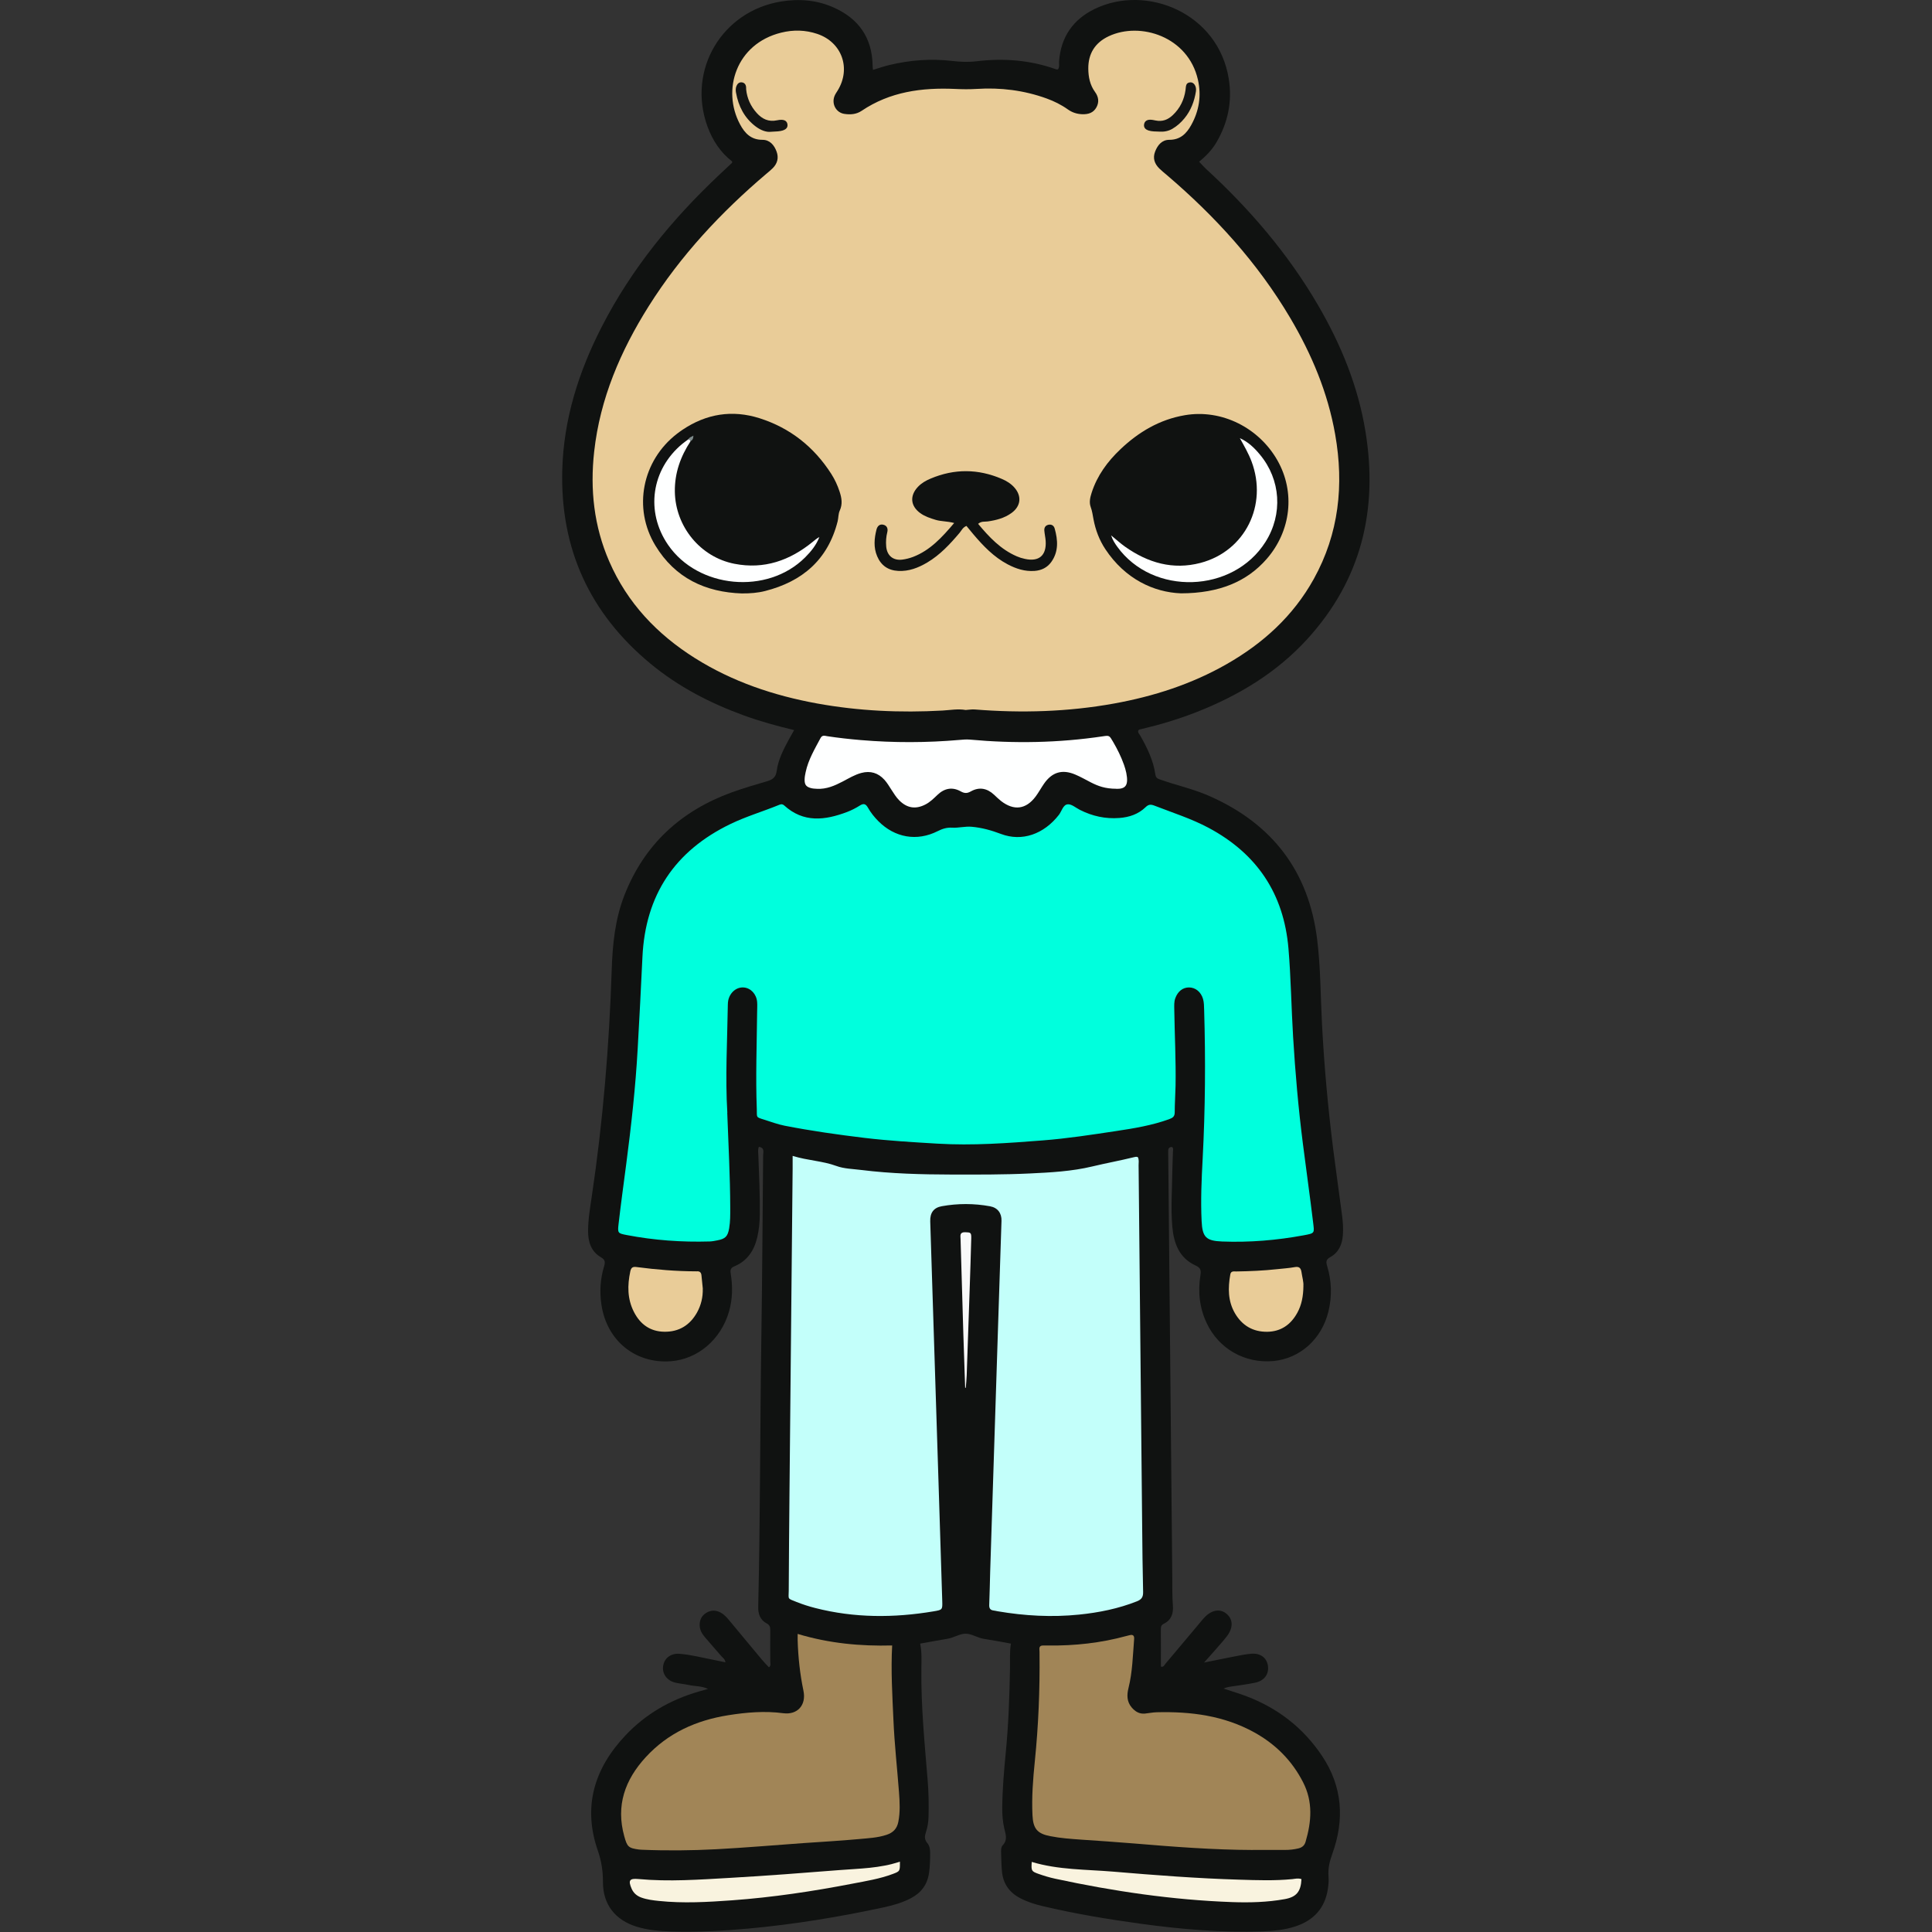<?xml version="1.0" encoding="UTF-8" standalone="no"?>
<!DOCTYPE svg PUBLIC "-//W3C//DTD SVG 1.1//EN" "http://www.w3.org/Graphics/SVG/1.1/DTD/svg11.dtd">
<svg width="100%" height="100%" viewBox="0 0 1024 1024" version="1.1" xmlns="http://www.w3.org/2000/svg" xmlns:xlink="http://www.w3.org/1999/xlink" xml:space="preserve" xmlns:serif="http://www.serif.com/" style="fill-rule:evenodd;clip-rule:evenodd;stroke-linejoin:round;stroke-miterlimit:2;">
    <rect x="0" y="0" width="1024" height="1024" fill="#333333" stroke="none"/>
    <g transform="matrix(2.196,0,0,2.196,-53.014,-46.016)">
        <g id="b">
            <g id="c">
                <g>
                    <path d="M215.86,197.18C211.6,196.15 207.59,195.05 203.68,193.63C195.51,190.66 187.88,186.71 181.16,181.15C166.47,169.01 159.32,153.39 159.85,134.33C160.19,122.05 163.83,110.63 169.4,99.78C176.58,85.78 186.41,73.81 197.81,63.08C198.81,62.14 199.81,61.21 200.81,60.27C200.85,60.24 200.83,60.15 200.86,59.93C198.04,57.76 196.1,54.82 194.87,51.41C189.97,37.83 198.41,23.61 212.7,21.31C217.08,20.61 221.33,20.96 225.37,22.77C231.37,25.45 234.63,30.05 234.75,36.72C234.75,37.05 234.8,37.38 234.84,37.82C236.23,37.4 237.52,36.95 238.83,36.64C243.8,35.45 248.83,35.07 253.92,35.66C255.9,35.89 257.86,35.99 259.85,35.74C266.4,34.95 272.83,35.45 279.08,37.7C279.2,37.74 279.34,37.7 279.49,37.7C279.94,37.09 279.71,36.37 279.76,35.72C280.21,29.87 283.12,25.66 288.34,23.12C300.84,17.04 318.21,24.08 320.72,40.03C321.58,45.46 320.52,50.51 317.78,55.24C316.71,57.09 315.24,58.61 313.56,59.99C314.15,60.6 314.62,61.16 315.16,61.66C325.72,71.35 334.97,82.12 342.22,94.54C347.79,104.08 351.93,114.17 353.71,125.12C356.79,143.99 352.71,160.92 339.63,175.24C332.28,183.28 323.18,188.77 313.12,192.75C308.72,194.49 304.2,195.84 299.6,196.93C299.34,196.99 299.05,196.97 298.87,197.28C298.72,197.8 299.15,198.14 299.37,198.54C301.03,201.47 302.51,204.48 302.99,207.86C303.08,208.5 303.37,208.84 303.95,209.03C304.99,209.37 306.02,209.75 307.06,210.06C310.14,210.98 313.25,211.84 316.19,213.15C331.26,219.84 340.03,231.28 342.05,247.73C342.89,254.54 342.86,261.4 343.22,268.24C343.75,278.3 344.66,288.32 345.92,298.32C346.6,303.69 347.37,309.04 348.07,314.4C348.27,315.96 348.37,317.54 348.25,319.12C348.08,321.37 347.2,323.28 345.18,324.39C344.14,324.96 344.17,325.58 344.46,326.52C345.55,330.14 345.66,333.81 344.77,337.48C343.16,344.15 337.9,348.85 331.48,349.45C324.61,350.08 318.33,346.52 315.4,340.33C313.64,336.61 313.23,332.71 313.88,328.7C314.07,327.52 313.89,326.93 312.7,326.39C308.74,324.58 307.44,321.02 307.09,317.02C306.7,312.57 307.04,308.12 307.09,303.67C307.11,302.09 307.2,300.52 307.24,298.95C307.25,298.56 307.41,298.13 307.04,297.79C306.48,297.77 306.12,298.02 306.1,298.61C306.08,299.16 306.1,299.71 306.11,300.25C306.43,334.03 306.75,367.8 307.08,401.58C307.1,403.91 307.05,406.23 307.23,408.56C307.37,410.35 306.85,411.98 305.05,412.85C304.47,413.13 304.31,413.53 304.32,414.15C304.35,417.15 304.33,420.16 304.33,423.19C304.95,423.42 305.15,422.85 305.42,422.53C308.03,419.45 310.62,416.34 313.22,413.25C313.79,412.57 314.34,411.86 314.96,411.23C316.71,409.44 318.72,409.18 320.24,410.51C321.76,411.84 321.81,413.83 320.28,415.85C319.41,416.99 318.43,418.05 317.49,419.14C316.69,420.07 315.86,420.97 314.75,422.22C317.39,421.69 319.61,421.23 321.84,420.8C323.25,420.53 324.66,420.23 326.09,420.1C328.32,419.9 329.87,421.05 330.16,422.97C330.47,425 329.3,426.63 327.06,427.09C325.25,427.46 323.42,427.7 321.59,427.97C320.91,428.07 320.24,428.14 319.48,428.51C321.45,429.17 323.31,429.71 325.12,430.41C332.63,433.29 338.69,438 343.19,444.7C348.21,452.18 348.68,460.18 345.69,468.44C345.02,470.29 344.63,472.01 344.79,473.93C344.87,474.87 344.78,475.85 344.64,476.79C343.96,481.47 341.24,484.44 336.81,485.9C334.18,486.77 331.45,487.02 328.71,487.11C318.89,487.44 309.14,486.59 299.42,485.26C291.48,484.17 283.59,482.85 275.79,481.01C273.92,480.57 272.1,479.99 270.39,479.1C267.75,477.73 266.24,475.58 265.97,472.62C265.84,471.19 265.81,469.75 265.77,468.31C265.75,467.62 265.7,466.8 266.15,466.33C267.42,464.99 266.84,463.62 266.51,462.17C266.15,460.57 266.03,458.92 266.04,457.27C266.08,452.81 266.46,448.37 266.89,443.94C267.55,437.18 267.79,430.41 267.91,423.63C267.95,421.66 267.8,419.68 268.13,417.65C265.9,417.25 263.76,416.83 261.6,416.5C260.03,416.26 258.59,415.21 257.1,415.26C255.68,415.31 254.3,416.25 252.79,416.49C250.64,416.84 248.49,417.25 246.23,417.65C246.66,419.72 246.54,421.76 246.52,423.8C246.42,432.79 247.31,441.72 248.04,450.67C248.28,453.61 248.33,456.55 248.25,459.5C248.22,460.74 248.01,461.96 247.63,463.13C247.31,464.1 247.21,464.91 247.94,465.77C248.47,466.39 248.64,467.24 248.64,468.09C248.64,469.73 248.61,471.37 248.37,473.01C247.96,475.82 246.49,477.78 244.01,479.09C241.93,480.19 239.69,480.82 237.42,481.31C226.64,483.64 215.77,485.42 204.78,486.43C198.56,487 192.34,487.32 186.1,487.13C183.29,487.04 180.5,486.81 177.79,485.97C172.62,484.37 169.65,480.6 169.67,475.19C169.67,472.58 169.32,470.18 168.45,467.67C164.73,457 167.57,447.75 175.16,439.74C180.03,434.6 185.98,431.2 192.75,429.23C193.47,429.02 194.19,428.82 195.03,428.59C193.46,427.84 191.84,427.97 190.32,427.63C189.25,427.39 188.15,427.32 187.09,427.06C185.12,426.58 183.96,424.97 184.18,423.16C184.41,421.24 185.98,419.95 188.12,420.11C190.92,420.32 193.65,421.06 196.4,421.58C197.33,421.76 198.26,421.97 199.23,422.17C199.15,421.4 198.57,421.06 198.18,420.61C196.89,419.1 195.56,417.62 194.28,416.11C193.61,415.32 193.07,414.44 193.02,413.36C192.95,412.02 193.44,410.94 194.6,410.23C195.75,409.52 196.94,409.54 198.11,410.18C198.97,410.65 199.6,411.38 200.21,412.12C202.79,415.23 205.37,418.34 207.96,421.44C208.52,422.11 209.13,422.73 209.73,423.38C210.29,422.93 210.05,422.42 210.05,421.99C210.05,419.46 210.02,416.92 210.05,414.39C210.05,413.64 209.91,413.15 209.16,412.76C207.59,411.94 207.1,410.43 207.14,408.77C207.65,387.33 207.57,365.88 207.89,344.44C208.11,329.57 208.2,314.71 208.33,299.84C208.33,299.06 208.77,297.97 207.3,297.75C207,298.49 207.15,299.24 207.18,299.95C207.35,304.67 207.58,309.4 207.52,314.13C207.5,315.99 207.33,317.82 206.9,319.63C206.15,322.81 204.49,325.3 201.39,326.59C200.49,326.96 200.36,327.46 200.5,328.32C201,331.4 200.97,334.46 200.1,337.48C198.16,344.24 192.56,349.03 186.01,349.5C177.46,350.12 170.61,344.52 169.31,335.91C168.83,332.74 169.02,329.62 169.95,326.56C170.25,325.58 170.2,324.99 169.19,324.41C166.81,323.03 166.07,320.7 166.08,318.1C166.08,315.28 166.56,312.5 166.97,309.73C169.67,291.62 171.18,273.41 171.78,255.11C171.98,248.93 172.58,242.8 174.87,236.97C179.67,224.75 188.48,216.67 200.72,212.21C203.55,211.18 206.45,210.35 209.33,209.5C210.62,209.12 211.4,208.54 211.6,207.05C211.96,204.3 213.24,201.85 214.54,199.43C214.9,198.77 215.27,198.12 215.79,197.21L215.86,197.18Z" style="fill:rgb(16,18,17);fill-rule:nonzero;"/>
                    <path d="M257.24,192.32C255.31,191.98 253.47,192.35 251.63,192.45C241.47,193.02 231.36,192.56 221.34,190.74C210.88,188.83 200.93,185.49 191.88,179.8C182.73,174.04 175.56,166.5 171.2,156.49C167.49,147.99 166.53,139.08 167.55,129.94C168.97,117.14 173.93,105.64 180.71,94.86C188.41,82.63 198.15,72.2 209.13,62.88C209.65,62.44 210.19,62.01 210.67,61.52C211.79,60.39 212.12,59.03 211.58,57.55C211.01,55.97 209.93,54.7 208.17,54.7C205.41,54.71 203.89,53.1 202.75,50.96C198.32,42.68 201.79,31.51 212.7,28.83C215.62,28.11 218.54,28.17 221.41,29.14C227.34,31.15 229.6,37.45 226.32,42.8C226.03,43.27 225.7,43.72 225.52,44.23C224.84,46.11 225.97,48.15 227.93,48.44C229.36,48.66 230.81,48.57 232.09,47.71C238.95,43.08 246.65,42.06 254.67,42.42C256.38,42.5 258.08,42.53 259.8,42.42C265.61,42.04 271.28,42.74 276.77,44.73C278.58,45.39 280.3,46.24 281.87,47.36C282.91,48.1 284.03,48.47 285.31,48.52C286.8,48.58 288.05,48.2 288.79,46.83C289.47,45.57 289.28,44.3 288.44,43.16C287.22,41.48 286.83,39.57 286.81,37.54C286.78,33.86 288.47,31.23 291.76,29.69C299.36,26.13 310.91,29.77 313.27,40.2C314.14,44.04 313.56,47.7 311.66,51.12C310.52,53.18 309.03,54.71 306.36,54.7C304.6,54.7 303.55,55.95 302.94,57.53C302.32,59.13 302.79,60.49 303.97,61.64C304.56,62.21 305.2,62.73 305.83,63.26C317.47,73.21 327.68,84.4 335.51,97.63C340.71,106.42 344.63,115.72 346.4,125.83C348.54,138.01 347.31,149.72 341.24,160.68C336.28,169.62 329,176.23 320.2,181.25C311.72,186.09 302.57,189.03 293,190.76C281.88,192.77 270.68,193.09 259.43,192.19C258.66,192.13 257.93,192.28 257.27,192.31L257.24,192.32Z" style="fill:rgb(233,204,152);fill-rule:nonzero;"/>
                    <path d="M199.67,289.54C199.95,297.29 200.37,304.89 200.39,312.49C200.39,314.13 200.41,315.78 200.13,317.41C199.79,319.39 199.21,319.96 197.25,320.33C196.65,320.45 196.03,320.57 195.42,320.59C188.69,320.79 182.01,320.31 175.4,319.04C173.26,318.63 173.18,318.57 173.44,316.34C174,311.51 174.66,306.7 175.29,301.88C176.5,292.64 177.53,283.39 178.05,274.09C178.46,266.7 178.86,259.32 179.2,251.93C179.9,237 186.99,226.33 200.45,219.83C204.28,217.98 208.36,216.79 212.28,215.18C212.71,215 213.05,215.03 213.4,215.34C218.06,219.6 223.26,218.95 228.57,216.94C229.65,216.53 230.7,215.99 231.68,215.37C232.61,214.79 233.11,214.98 233.63,215.9C234.3,217.09 235.16,218.16 236.13,219.14C240.11,223.14 245.44,224.09 250.45,221.56C251.59,220.98 252.69,220.64 253.96,220.72C255.53,220.81 257.05,220.36 258.66,220.5C261.13,220.72 263.39,221.35 265.72,222.23C270.84,224.17 276.09,222.27 279.71,217.63C280.41,216.73 280.71,215.17 281.85,215.08C282.78,215 283.8,215.93 284.78,216.42C287.78,217.94 290.94,218.64 294.31,218.38C296.71,218.2 298.89,217.46 300.63,215.78C301.33,215.1 301.87,215.05 302.77,215.4C307.16,217.11 311.67,218.53 315.85,220.76C327.52,227 333.99,236.64 335.12,249.86C335.72,256.96 335.81,264.09 336.24,271.2C336.76,279.82 337.51,288.41 338.6,296.97C339.4,303.29 340.3,309.59 341.06,315.91C341.38,318.62 341.57,318.59 338.76,319.11C332.27,320.31 325.73,320.85 319.14,320.6C315.24,320.45 314.34,319.58 314.16,315.65C313.92,310.65 314.14,305.65 314.41,300.66C315.04,288.68 315.13,276.7 314.77,264.71C314.74,263.82 314.75,262.92 314.5,262.06C314,260.35 312.68,259.28 311.1,259.28C309.59,259.28 308.39,260.26 307.8,261.9C307.49,262.77 307.55,263.66 307.56,264.54C307.65,270.7 307.98,276.87 307.87,283.03C307.83,285.15 307.67,287.27 307.67,289.4C307.67,290.43 307.22,290.75 306.32,291.08C302.17,292.58 297.86,293.29 293.53,293.94C287.64,294.83 281.76,295.74 275.82,296.2C267.36,296.86 258.89,297.49 250.38,296.98C244.5,296.63 238.62,296.29 232.78,295.59C226.33,294.81 219.89,293.9 213.51,292.65C211.83,292.32 210.23,291.71 208.6,291.2C206.46,290.54 206.88,290.69 206.8,288.66C206.5,280.85 206.8,273.04 206.88,265.23C206.88,264.41 206.95,263.58 206.88,262.77C206.71,260.87 205.34,259.43 203.68,259.29C201.93,259.14 200.34,260.44 199.91,262.39C199.84,262.72 199.82,263.07 199.81,263.41C199.68,272.18 199.16,280.94 199.69,289.55L199.67,289.54Z" style="fill:rgb(0,255,221);fill-rule:nonzero;"/>
                    <path d="M215.46,299.94C219.15,301.08 222.66,301.14 225.98,302.36C227.86,303.06 230.01,303.08 232.04,303.34C239.26,304.24 246.51,304.42 253.78,304.44C260.08,304.45 266.39,304.48 272.68,304.18C277.74,303.94 282.85,303.67 287.76,302.49C291.08,301.69 294.43,301.09 297.74,300.27C298.07,300.19 298.4,300.09 298.76,300.23C299.1,300.85 298.95,301.55 298.95,302.22C299.24,331.19 299.52,360.17 299.81,389.14C299.86,394.48 299.91,399.83 300.04,405.17C300.07,406.38 299.7,406.98 298.56,407.44C294.06,409.22 289.38,410.16 284.6,410.65C278.02,411.32 271.47,410.96 264.96,409.85C264.62,409.79 264.29,409.7 263.95,409.66C263.09,409.56 262.86,409.07 262.9,408.25C263.01,405.58 263.05,402.91 263.13,400.24C263.77,380.32 264.41,360.39 265.05,340.47C265.32,332.19 265.59,323.91 265.86,315.62C265.92,313.78 264.95,312.44 263.1,312.1C259.23,311.39 255.33,311.39 251.46,312.08C249.49,312.43 248.59,313.68 248.66,315.74C249.32,336.42 249.98,357.09 250.63,377.77C250.94,387.63 251.26,397.49 251.56,407.35C251.63,409.51 251.6,409.5 249.43,409.87C239.87,411.47 230.35,411.48 220.9,409.06C219.38,408.67 217.87,408.19 216.42,407.61C214.07,406.68 214.5,407.02 214.51,404.87C214.55,396.99 214.61,389.12 214.69,381.24C214.94,355.14 215.2,329.05 215.45,302.95L215.45,299.96L215.46,299.94Z" style="fill:rgb(195,255,250);fill-rule:nonzero;"/>
                    <path d="M216.65,415.31C224.27,417.6 231.8,418.3 239.47,418.1C239.14,424.25 239.52,430.19 239.78,436.12C240.03,441.93 240.68,447.71 241.12,453.51C241.3,455.9 241.43,458.28 240.96,460.67C240.63,462.34 239.69,463.29 238.1,463.81C235.92,464.53 233.65,464.62 231.42,464.83C226.93,465.25 222.41,465.49 217.91,465.81C210.95,466.31 204,466.91 197.03,467.28C191.01,467.6 184.98,467.65 178.96,467.4C178.75,467.4 178.55,467.38 178.35,467.35C175.78,467.01 175.51,466.66 174.81,464.14C172.76,456.74 174.97,450.54 179.98,445.08C185.35,439.22 192.16,436.17 199.89,434.94C204.29,434.24 208.7,433.86 213.17,434.45C216.64,434.91 218.78,432.47 218.06,429.03C217.22,425 216.78,420.93 216.66,416.82C216.65,416.42 216.66,416.01 216.66,415.3L216.65,415.31Z" style="fill:rgb(161,133,87);fill-rule:nonzero;"/>
                    <path d="M326.53,467.46C316.95,467.43 307.4,466.69 297.86,465.89C293.64,465.54 289.4,465.26 285.17,464.97C282.65,464.79 280.12,464.62 277.63,464.13C274.5,463.52 273.5,462.33 273.34,459.1C273.12,454.71 273.47,450.34 273.91,445.98C274.78,437.39 275.13,428.79 275.04,420.16C275.04,419.82 275.04,419.47 275.01,419.13C274.95,418.46 275.19,418.09 275.91,418.11C276.32,418.12 276.73,418.11 277.14,418.11C283.53,418.19 289.84,417.5 296.01,415.81C296.27,415.74 296.54,415.67 296.81,415.61C297.64,415.41 297.94,415.77 297.87,416.58C297.55,420.53 297.48,424.5 296.51,428.38C296.11,430 296.07,431.62 297.27,433.05C298.13,434.06 299.12,434.66 300.47,434.54C301.42,434.45 302.37,434.24 303.32,434.22C311.57,434.01 319.58,435.03 326.93,439.11C332.02,441.94 335.98,445.89 338.65,451.12C341.07,455.84 340.68,460.63 339.25,465.49C339,466.35 338.45,466.85 337.55,467.07C336.47,467.34 335.39,467.45 334.3,467.45C331.7,467.46 329.1,467.45 326.5,467.45L326.53,467.46Z" style="fill:rgb(161,133,87);fill-rule:nonzero;"/>
                    <path d="M293.6,211.33C290.83,211.33 289.13,210.65 287.47,209.81C286.19,209.16 284.94,208.43 283.62,207.88C280.49,206.57 278.06,207.32 276.12,210.11C275.42,211.12 274.83,212.22 274.1,213.2C271.76,216.32 268.85,216.68 265.76,214.29C265.17,213.83 264.63,213.29 264.08,212.78C262.39,211.2 260.49,210.82 258.45,211.97C257.57,212.47 256.92,212.46 256.04,211.97C254,210.82 252.08,211.2 250.41,212.8C249.52,213.65 248.65,214.52 247.54,215.1C245.18,216.34 243.08,216.03 241.19,214.14C240.41,213.36 239.85,212.42 239.25,211.5C238.73,210.7 238.24,209.86 237.6,209.16C236.1,207.51 234.24,206.92 232.03,207.51C230.42,207.94 229.02,208.8 227.57,209.56C225.62,210.58 223.62,211.46 221.34,211.34C220.86,211.31 220.38,211.3 219.92,211.18C218.73,210.87 218.33,210.37 218.34,209.14C218.34,208.53 218.46,207.92 218.59,207.32C219.22,204.33 220.78,201.74 222.19,199.08C222.61,198.3 223.23,198.55 223.79,198.64C226.5,199.05 229.22,199.35 231.94,199.58C239.87,200.25 247.8,200.23 255.73,199.54C256.55,199.47 257.35,199.39 258.18,199.46C268.92,200.45 279.64,200.26 290.32,198.67C291.91,198.43 291.89,198.46 292.78,199.98C293.82,201.75 294.73,203.59 295.42,205.53C295.65,206.17 295.84,206.83 295.98,207.5C296.57,210.51 295.82,211.38 293.61,211.35L293.6,211.33Z" style="fill:rgb(254,255,255);fill-rule:nonzero;"/>
                    <path d="M338.26,474.48C338.12,477.5 337.06,478.82 334.19,479.33C330,480.08 325.75,480.19 321.51,480.04C307.11,479.52 292.91,477.43 278.84,474.4C277.44,474.1 276.06,473.68 274.71,473.2C273.06,472.61 273.02,472.44 273.16,470.34C279.59,472.28 286.26,472.14 292.84,472.69C303,473.55 313.17,474.33 323.36,474.63C327.6,474.76 331.84,474.91 336.08,474.49C336.74,474.42 337.42,474.22 338.26,474.49L338.26,474.48Z" style="fill:rgb(249,243,223);fill-rule:nonzero;"/>
                    <path d="M241.34,470.27C241.36,472.57 241.37,472.59 239.65,473.24C236.49,474.43 233.17,474.96 229.89,475.59C220.27,477.45 210.59,478.9 200.82,479.61C194.95,480.03 189.06,480.38 183.17,479.76C181.74,479.61 180.31,479.44 178.95,478.95C177.87,478.56 177.06,477.88 176.59,476.81C175.72,474.81 176.07,474.27 178.2,474.47C185.6,475.16 192.99,474.61 200.36,474.19C209.18,473.69 217.98,473 226.79,472.31C231.62,471.93 236.51,471.9 241.33,470.28L241.34,470.27Z" style="fill:rgb(249,243,223);fill-rule:nonzero;"/>
                    <path d="M338.73,331.34C338.7,333.82 338.3,335.9 337.26,337.8C335.69,340.66 333.32,342.34 330,342.39C326.57,342.43 323.94,340.89 322.21,337.93C320.49,334.98 320.51,331.8 321.08,328.56C321.24,327.65 321.95,327.84 322.52,327.83C325.81,327.78 329.09,327.64 332.36,327.28C333.79,327.12 335.23,327.04 336.64,326.78C337.76,326.57 338.13,327.07 338.27,328.02C338.45,329.24 338.81,330.43 338.72,331.35L338.73,331.34Z" style="fill:rgb(233,204,152);fill-rule:nonzero;"/>
                    <path d="M193.76,332.01C193.81,334.05 193.35,335.97 192.37,337.74C190.65,340.81 188.01,342.43 184.49,342.38C181.09,342.34 178.67,340.59 177.15,337.61C175.54,334.47 175.55,331.18 176.27,327.8C176.49,326.79 176.95,326.65 177.83,326.77C182.58,327.39 187.35,327.79 192.15,327.8L192.36,327.8C193.03,327.75 193.37,328.08 193.44,328.74C193.55,329.83 193.66,330.91 193.77,332L193.76,332.01Z" style="fill:rgb(233,204,152);fill-rule:nonzero;"/>
                    <path d="M257.09,355.91C256.95,351.67 256.79,347.44 256.66,343.2C256.42,335.48 256.2,327.75 255.98,320.02C255.96,319.22 255.71,318.33 257.08,318.36C258.43,318.4 258.59,318.44 258.56,319.85C258.45,324.02 258.31,328.19 258.17,332.36C257.94,339.2 257.71,346.03 257.46,352.86C257.42,353.88 257.32,354.9 257.24,355.92L257.1,355.89L257.09,355.91Z" style="fill:rgb(249,249,249);fill-rule:nonzero;"/>
                    <path d="M203.29,164.19C194.36,163.91 187.08,160.45 182.34,152.66C176.82,143.6 179.14,132.1 187.56,125.63C187.99,125.3 188.44,124.97 188.89,124.67C194.65,120.81 200.88,119.81 207.47,121.9C214.85,124.25 220.6,128.81 224.78,135.34C225.63,136.67 226.29,138.1 226.78,139.6C227.28,141.12 227.55,142.61 226.82,144.19C226.46,144.97 226.52,145.93 226.31,146.79C223.97,156.03 217.81,161.31 208.8,163.6C207,164.06 205.16,164.19 203.28,164.18L203.29,164.19Z" style="fill:rgb(16,18,17);fill-rule:nonzero;"/>
                    <path d="M309.17,164.16C302.62,163.91 295.71,160.72 290.93,153.51C289.48,151.32 288.56,148.9 288.07,146.31C287.88,145.31 287.75,144.3 287.39,143.32C286.98,142.19 287.25,141.03 287.61,139.9C288.94,135.75 291.43,132.36 294.55,129.4C298.96,125.21 304.02,122.21 310.09,121.17C319.05,119.63 328,124.24 332.44,132.04C336.82,139.72 335.76,149.13 329.82,155.91C325.14,161.25 318.54,164.15 309.16,164.16L309.17,164.16Z" style="fill:rgb(16,18,17);fill-rule:nonzero;"/>
                    <path d="M254.46,147.19C252.7,146.72 251.3,146.83 249.99,146.43C248.67,146.03 247.37,145.61 246.25,144.8C243.88,143.07 243.67,140.6 245.69,138.46C246.56,137.54 247.62,136.94 248.77,136.46C254.49,134.05 260.21,134.09 265.91,136.53C267.05,137.02 268.1,137.65 268.94,138.59C270.8,140.67 270.56,143.12 268.26,144.78C266.55,146.01 264.57,146.52 262.51,146.81C261.79,146.91 260.99,146.71 260.22,147.39C262.87,150.57 265.65,153.54 269.53,155.22C270.15,155.49 270.81,155.7 271.48,155.84C274.91,156.61 276.76,155.02 276.52,151.49C276.46,150.67 276.27,149.87 276.2,149.05C276.14,148.37 276.4,147.82 277.1,147.63C277.9,147.42 278.49,147.78 278.7,148.53C279.48,151.32 279.67,154.09 277.87,156.6C276.9,157.95 275.5,158.63 273.84,158.75C271.5,158.92 269.38,158.23 267.35,157.16C264.01,155.4 261.46,152.73 259.06,149.9C258.49,149.23 257.94,148.55 257.4,147.89C256.5,148.25 256.22,148.99 255.75,149.55C253.44,152.28 251.03,154.89 247.92,156.73C245.77,158 243.49,158.89 240.93,158.75C238.5,158.62 236.8,157.45 235.85,155.21C234.95,153.09 235.14,150.92 235.69,148.76C235.9,147.96 236.44,147.38 237.34,147.6C238.23,147.81 238.5,148.56 238.3,149.37C238.01,150.52 237.93,151.67 238.03,152.83C238.22,155.07 239.71,156.3 241.93,156.02C242.8,155.91 243.68,155.68 244.51,155.37C248.62,153.79 251.47,150.69 254.46,147.16L254.46,147.19Z" style="fill:rgb(16,18,17);fill-rule:nonzero;"/>
                    <path d="M303.92,52.72C303.03,52.68 302.14,52.72 301.28,52.43C300.65,52.21 300.19,51.78 300.26,51.07C300.34,50.27 300.89,49.87 301.66,49.85C302.13,49.84 302.61,49.94 303.08,50.04C304.7,50.37 306.03,49.85 307.2,48.74C308.96,47.07 309.96,45.01 310.28,42.64C310.4,41.8 310.28,40.91 311.43,40.83C312.28,40.77 312.97,41.78 312.79,42.98C312.42,45.38 311.58,47.61 310.02,49.51C309.19,50.52 308.23,51.39 307.09,52.05C306.1,52.62 305.05,52.8 303.93,52.72L303.92,52.72Z" style="fill:rgb(19,20,19);fill-rule:nonzero;"/>
                    <path d="M210.21,52.76C209.09,52.9 207.72,52.39 206.48,51.44C203.78,49.38 202.37,46.58 201.78,43.31C201.68,42.77 201.68,42.21 201.9,41.69C202.13,41.16 202.54,40.76 203.16,40.83C203.77,40.89 204.13,41.29 204.21,41.91C204.24,42.11 204.21,42.32 204.23,42.52C204.45,44.7 205.32,46.59 206.77,48.21C208.09,49.68 209.63,50.43 211.69,49.99C213.27,49.65 214.06,50.04 214.2,50.95C214.35,51.93 213.6,52.5 211.9,52.66C211.49,52.7 211.08,52.71 210.2,52.76L210.21,52.76Z" style="fill:rgb(19,20,19);fill-rule:nonzero;"/>
                    <path d="M190.8,127.46C188.39,131.15 186.96,135.12 187.02,139.61C187.14,148.02 193.16,155.42 201.41,157.03C208.57,158.43 214.77,156.24 220.3,151.73C220.8,151.32 221.29,150.89 221.9,150.57C221.16,152.51 219.89,154.06 218.45,155.5C209.36,164.58 192.62,163.03 185.37,152.44C179.9,144.46 181.34,134.29 188.81,128.09C189.28,127.7 189.79,127.35 190.28,126.98C190.7,126.87 190.83,127.07 190.79,127.46L190.8,127.46Z" style="fill:rgb(254,255,255);fill-rule:nonzero;"/>
                    <path d="M190.8,127.46C190.72,127.2 190.55,127.05 190.29,126.98C190.47,126.49 190.95,126.45 191.5,126.1C191.49,126.83 191.26,127.2 190.8,127.46Z" style="fill:rgb(127,140,140);fill-rule:nonzero;"/>
                    <path d="M292.3,150.16C293.59,151.21 294.58,152.12 295.67,152.89C301.18,156.79 307.22,158.57 313.91,156.81C324.65,153.98 330.18,142.84 326.2,132.3C325.46,130.35 324.41,128.55 323.39,126.71C325.39,127.6 326.89,129.05 328.23,130.67C333.28,136.73 333.8,145.05 329.59,151.73C321.74,164.19 302.36,164.81 293.78,152.88C293.24,152.12 292.71,151.35 292.31,150.16L292.3,150.16Z" style="fill:rgb(254,255,255);fill-rule:nonzero;"/>
                </g>
            </g>
        </g>
    </g>
</svg>
